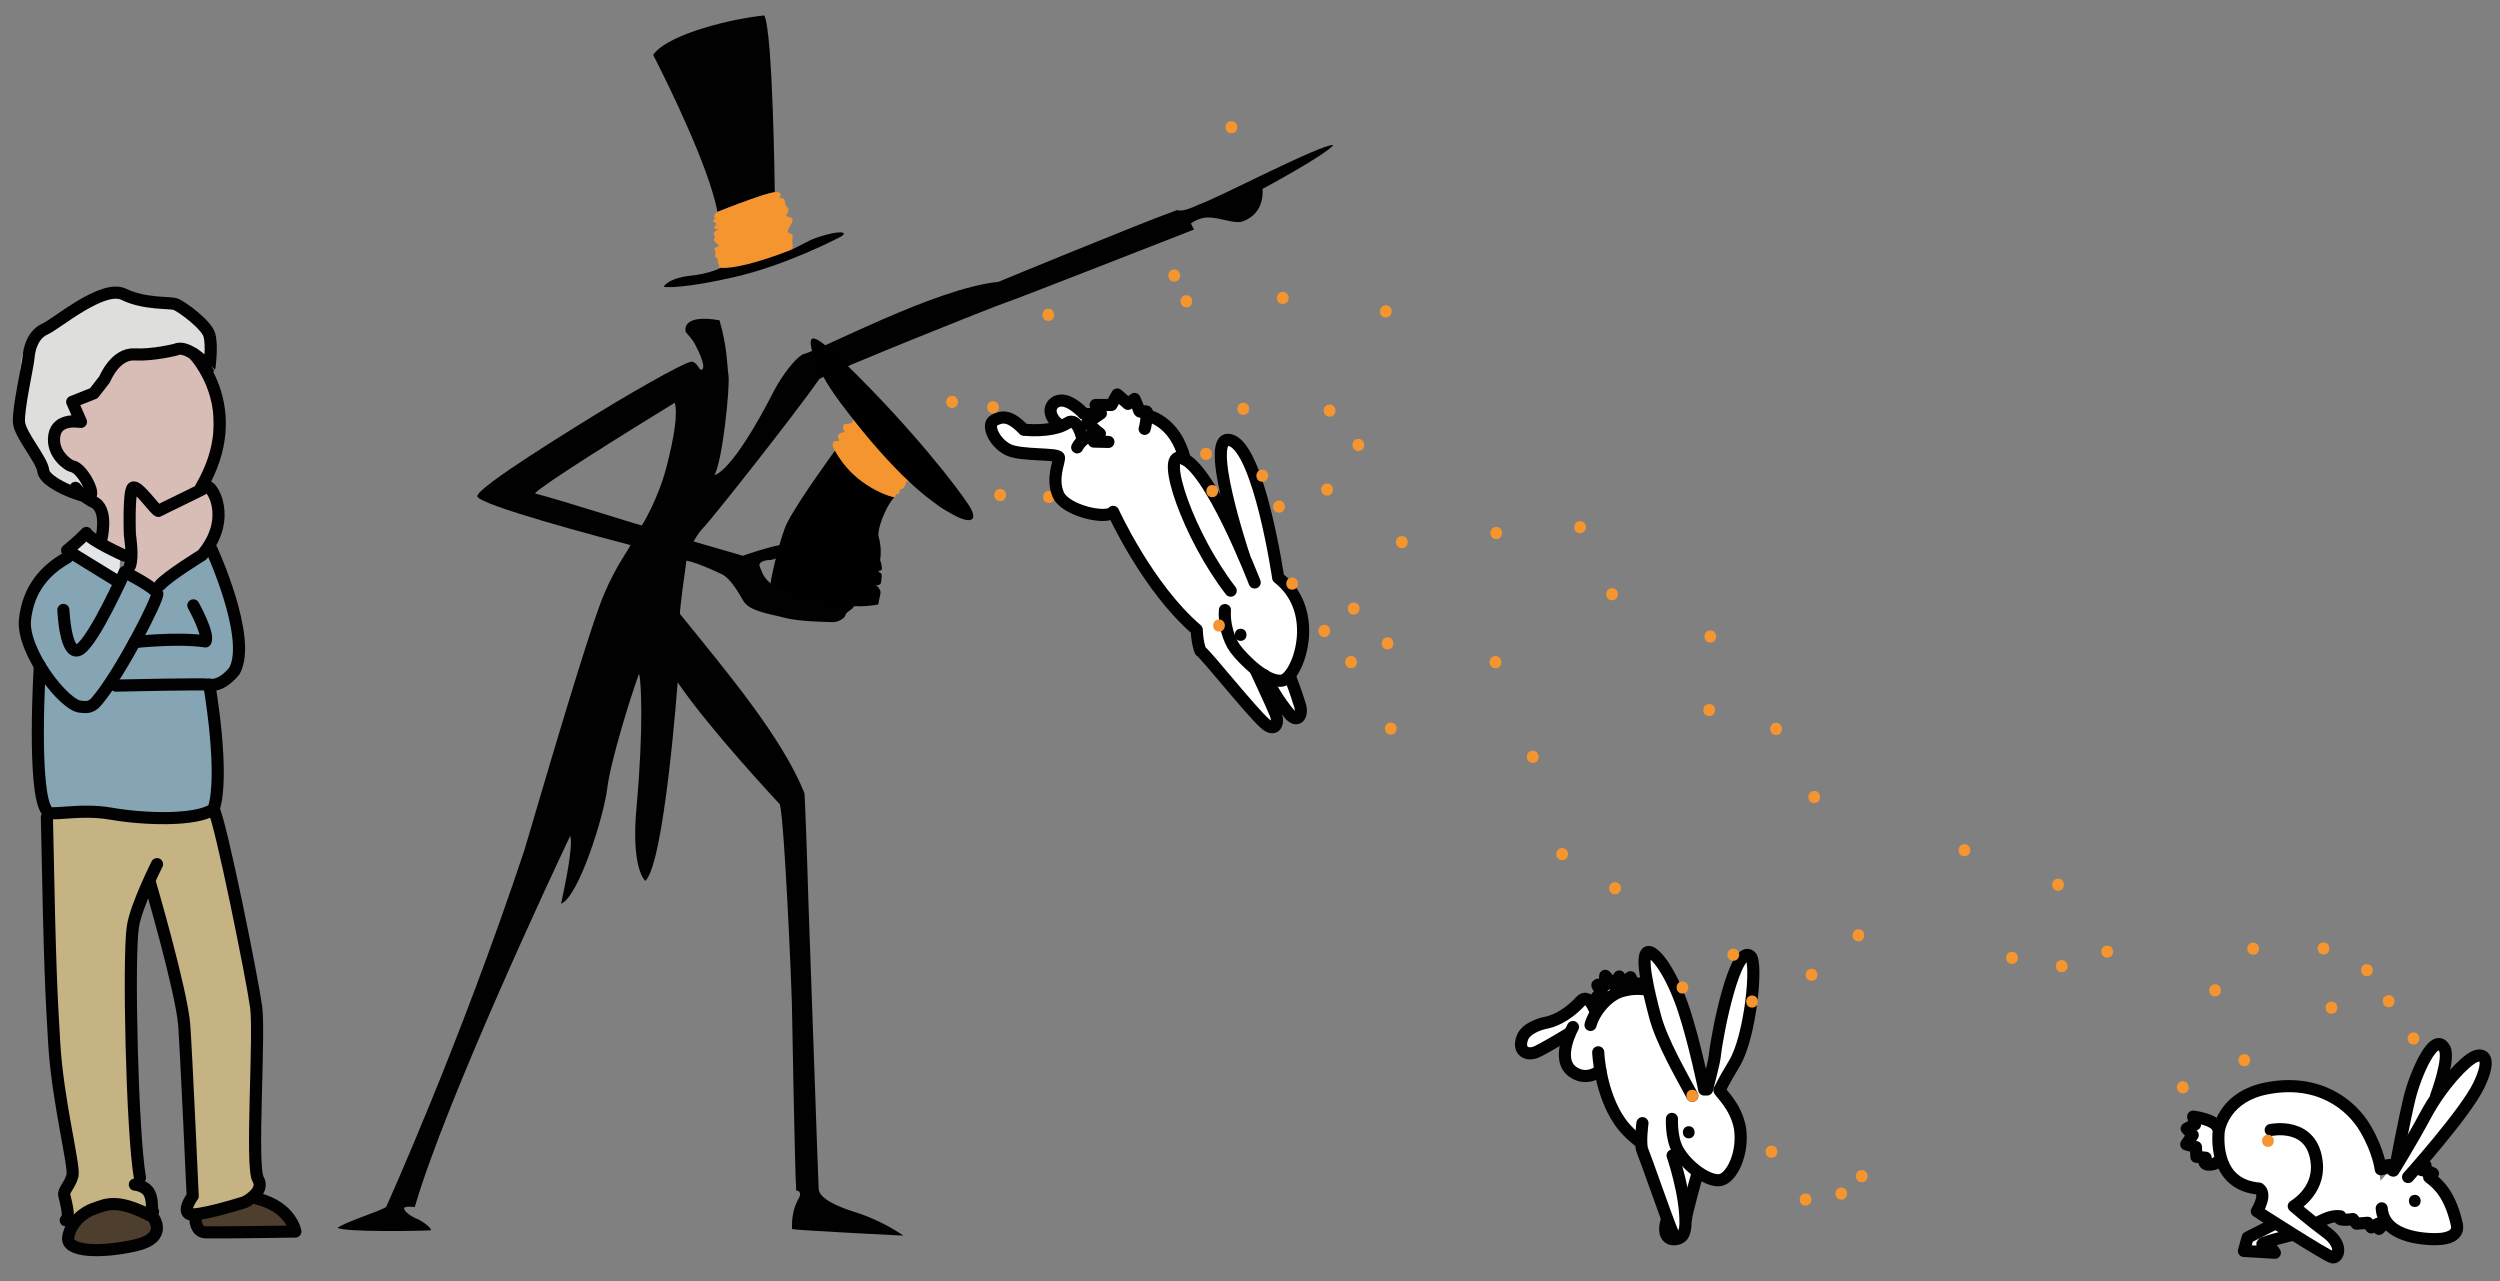 <?xml version="1.0" encoding="utf-8"?>
<!-- Generator: Adobe Illustrator 16.0.0, SVG Export Plug-In . SVG Version: 6.00 Build 0)  -->
<!DOCTYPE svg PUBLIC "-//W3C//DTD SVG 1.1//EN" "http://www.w3.org/Graphics/SVG/1.1/DTD/svg11.dtd">
<svg version="1.1" id="Ebene_1" xmlns="http://www.w3.org/2000/svg" xmlns:xlink="http://www.w3.org/1999/xlink" x="0px" y="0px"
	 width="412.334px" height="211.333px" viewBox="0 0 412.334 211.333" enable-background="new 0 0 412.334 211.333"
	 xml:space="preserve">
<rect x="0" y="0" width="412.334" height="211.333" fill="#808080" stroke="none"/>
<path fill="#C5B383" d="M7.181,134.249c0,0,1.974,55.802,4.826,58.877c-0.972,2.715-0.312,8.135-0.312,8.135
	s4.491-4.355,12.611-1.759c0.761-1.659-1.984-5.108-1.984-5.108s-2.678-46.147,1.594-48.426c2.704,6.328,5.453,19.224,5.841,25.476
	c0.389,6.244,1.999,25.275,1.999,25.275s-1.948,3.389-0.643,3.46c1.305,0.083,11.958-2.933,11.706-4.313
	c-0.254-1.39-1.857-2.002-0.73-10.154c1.128-8.147,0.588-17.001-1.292-23.651c-1.881-6.655-5.142-27.398-5.142-27.398
	s-7.316,1.624-17.331-0.665C14.01,133.087,7.181,134.249,7.181,134.249z"/>
<path fill="#85A5B5" d="M10.655,91.538c0,0-7.082,8.358-6.939,10.983c0.138,2.639,2.337,7.896,2.337,7.896
	s-1.646,21.749,2.967,23.791c6.365,0.259,25.603,3.971,26.332-1.247c0.897-6.419-1.357-19.88-1.357-19.88s5.713,0.735,5.088-6.986
	c-0.627-7.729-4.648-14.786-4.648-14.786L25.4,97.206l-4.824-1.883l-1.215,1.654L10.655,91.538z"/>
<polygon fill="#E3E6E8" points="13.507,87.952 11.321,90.823 19.677,95.384 19.816,91.703 "/>
<path fill="#D8BDB6" d="M20.576,95.323l4.824,1.883c0,0,9.941-5.008,9.944-9.362c0,0,0.656-4.252-1.598-6.8
	c1.671-6.58,3.264-20.144-3.52-23.472c-9.119,0.121-11.246,2.145-12.645,4.376c-1.399,2.239-6.086,5.103-6.086,5.103
	s2.867,3.882,1.261,3.564c-1.611-0.311-4.495-0.27-4.215,2.001c0.276,2.278,2.659,5.774,4.226,5.875
	c1.566,0.104,1.619,4.102,1.619,4.102s3.09,1.885,1.205,7.131c2.247,0.69,5.09,2.812,5.09,2.812L20.576,95.323z"/>
<path fill="#DEDEDD" d="M33.838,60.98c0,0,1.414-6.716-1.895-9.05c-3.305-2.337-13.868-2.84-13.868-2.84S4.662,55.513,3.812,58.066
	c-0.854,2.56-0.525,11.737-0.497,12.943c0.033,1.202,3.424,7.471,3.424,7.471s7.481,4.999,7.983,3.384
	c0.5-1.62-0.944-3.405-5.125-5.658c-0.599-1.021-3.316-5.221,2.895-6.798c-0.994-2.357-2.018-2.212,2.59-4.895
	c4.609-2.679,1.567-4.769,7.688-5.718C28.891,57.852,31.943,56.917,33.838,60.98z"/>
<path fill="#4D3E2D" d="M11.246,204.07c0,0,0.45,3.284,6.597,2.03c6.145-1.241,13.029-4.008,5.238-6.938
	c-7.789-2.938-12.218,3.966-12.025,4.438"/>
<path fill="#4D3E2D" d="M32.243,201.155c0,0,0.497,1.897,4.462,1.984c3.964,0.083,12.006-0.016,12.006-0.016
	s-4.489-6.078-7.344-5.476C38.515,198.242,32.243,201.155,32.243,201.155z"/>
<path fill="none" stroke="#010101" stroke-width="2" stroke-linecap="round" stroke-linejoin="round" stroke-miterlimit="10" d="
	M26.427,96.463c1.373-1.518,6.911-4.926,6.911-4.926c5.174-6.093,1.457-11.667,0.821-11.261c-0.633,0.401-7.69,3.773-8.012,3.985
	c-0.317,0.219-3.511-4.462-4.246-3.81c-0.734,0.648-0.482,7.711-0.482,7.711s0.591,3.751-0.004,5.195"/>
<path fill="none" stroke="#010101" stroke-width="2" stroke-linecap="round" stroke-linejoin="round" stroke-miterlimit="10" d="
	M29.026,57.657c0,0-3.709,0.965-6.881,0.801c-3.179-0.157-4.878,4.09-4.878,4.09l-1.795,2.317l-3.563,1.418l1.445,3.297
	c0,0-3.92-0.794-4.4,2.268c-0.482,3.071,2.42,4.982,2.958,5.056c1.599,0.211,4.001,4.76,2.81,4.961
	c-1.188,0.2-7.359-2.239-7.572-4.155c-0.209-1.907-3.802-5.888-4.015-8.014c-0.21-2.117,1.479-9.419,1.57-10.756
	c0.091-1.34,0.705-3.772,2.686-4.652c1.976-0.884,9.555-7.43,13.035-5.741c3.479,1.693,7.567,1.267,8.559,1.64
	c0.997,0.375,5.039,3.333,5.539,5.055c0.507,1.716,0.035,5.28,0.035,5.28S30.906,56.717,29.026,57.657z"/>
<path fill="none" stroke="#010101" stroke-width="2" stroke-linecap="round" stroke-linejoin="round" stroke-miterlimit="10" d="
	M31.943,58.364c0,0,8.826,9.009,1.203,22.056"/>
<path fill="none" stroke="#010101" stroke-width="2" stroke-linecap="round" stroke-linejoin="round" stroke-miterlimit="10" d="
	M12.45,80.462c0,0,1.303,1.594,3.309,2.513c2.151,1.46,0.905,6.183,0.905,6.183"/>
<path fill="none" stroke="#010101" stroke-width="2" stroke-linecap="round" stroke-linejoin="round" stroke-miterlimit="10" d="
	M20.55,91.653c0,0-5.686-2.542-6.307-3.749c-1.454,1.514-3.172,2.865-3.172,2.865l8.378,5.152"/>
<path fill="none" stroke="#010101" stroke-width="2" stroke-linecap="round" stroke-linejoin="round" stroke-miterlimit="10" d="
	M10.452,100.596c0,0,0.328,8.029,2.713,6.504c2.394-1.541,7.403-12.767,7.403-12.767s5.091,2.62,5.374,3.572
	c0.229,0.749-6.017,13.074-10.002,17.767c-1.059,1.254-2.015,0.904-2.576,0.894c-2.683-0.013-9.781-9.182-9.244-14.346
	c0.537-5.155,3.409-8.258,6.952-10.252"/>
<path fill="none" stroke="#010101" stroke-width="2" stroke-linecap="round" stroke-linejoin="round" stroke-miterlimit="10" d="
	M34.849,90.541c0,0,6.768,14.652,3.837,20.076c-1.663,2.117-3.291,2.488-4.167,2.312c-0.881-0.166-14.131,0.116-15.394,0.151"/>
<path fill="none" stroke="#010101" stroke-width="2" stroke-linecap="round" stroke-linejoin="round" stroke-miterlimit="10" d="
	M31.89,99.848c0,0,2.683,4.815,1.99,5.946c-4.377-0.695-11.682,0.105-11.682,0.105"/>
<path fill="none" stroke="#010101" stroke-width="2" stroke-linecap="round" stroke-linejoin="round" stroke-miterlimit="10" d="
	M6.569,109.825c0,0-1.276,20.945,1.202,23.947c-0.038,1.029,5.188-0.524,10.542,0.43c5.13,0.911,13.927,1.288,16.912-0.742
	c1.888-5.657-0.707-20.53-0.707-20.53"/>
<path fill="none" stroke="#010101" stroke-width="2" stroke-linecap="round" stroke-linejoin="round" stroke-miterlimit="10" d="
	M10.84,201.267c0.818-0.358-0.075-3.349-0.244-4.148c-0.174-0.802,0.975-1.666,1.36-3.238c0.377-1.578-2.478-12.408-3.021-21.934
	c-0.45-7.88-0.692-11.064-1.201-37.146"/>
<path fill="none" stroke="#010101" stroke-width="2" stroke-linecap="round" stroke-linejoin="round" stroke-miterlimit="10" d="
	M25.898,142.525c0,0-3.448,6.846-3.982,10.293c-0.786,5.034-0.121,34.188,1.167,41.44"/>
<path fill="none" stroke="#010101" stroke-width="2" stroke-linecap="round" stroke-linejoin="round" stroke-miterlimit="10" d="
	M22.241,195.382c0,0,1.788,0.141,2.416,1.453c0.627,1.318,0.212,2.401,0.576,3.006"/>
<path fill="none" stroke="#010101" stroke-width="2" stroke-linecap="round" stroke-linejoin="round" stroke-miterlimit="10" d="
	M25.242,200.731c0,0,2.665,3.385-2.885,4.663c-5.558,1.276-11.49,1.147-11.111-1.324c0.387-2.474,2.657-4.19,4.218-4.709
	C17.479,198.689,19.208,197.512,25.242,200.731z"/>
<path fill="none" stroke="#010101" stroke-width="2" stroke-linecap="round" stroke-linejoin="round" stroke-miterlimit="10" d="
	M24.768,145.697c0,0,5.232,17.923,5.619,23.396c0.384,5.468,1.395,28.185,1.395,28.185s-1.66,2.188-0.669,2.9
	c0.987,0.717,9.283-1.912,9.283-1.912s3.406-1.713,2.169-3.791c-1.232-2.079,0.307-23.702-0.32-28.401
	c-0.636-4.697-5.792-30.266-7.019-32.614"/>
<path fill="none" stroke="#010101" stroke-width="2" stroke-linecap="round" stroke-linejoin="round" stroke-miterlimit="10" d="
	M32.243,201.155c0,0,0.003,2.032,1.651,2.097c1.654,0.064,14.816-0.128,14.816-0.128s-0.606-3.975-6.271-5.435"/>
<g>
	<path fill="#F5952F" d="M157.034,67.288c1.29,0,1.29-2,0-2S155.744,67.288,157.034,67.288L157.034,67.288z"/>
</g>
<g>
	<path fill="#F5952F" d="M173.011,82.969c1.29,0,1.29-2,0-2S171.721,82.969,173.011,82.969L173.011,82.969z"/>
</g>
<g>
	<path fill="#F5952F" d="M224.044,74.385c1.29,0,1.29-2,0-2S222.754,74.385,224.044,74.385L224.044,74.385z"/>
</g>
<g>
	<path fill="#F5952F" d="M172.91,52.93c1.29,0,1.29-2,0-2S171.62,52.93,172.91,52.93L172.91,52.93z"/>
</g>
<g>
	<path fill="#F5952F" d="M193.671,46.443c1.29,0,1.29-2,0-2S192.381,46.443,193.671,46.443L193.671,46.443z"/>
</g>
<path fill="#010101" d="M127.786,31.706c0,0-0.293-26.333-1.723-29.155c-4.736,0.436-15.738,2.903-18.336,6.487
	c2.816,5.525,9.201,18.592,10.614,25.915C123.545,32.841,127.234,31.733,127.786,31.706"/>
<path fill="#F5952F" d="M128.025,31.675c0,0,0.992-0.009,0.7,0.61c-0.308,0.345-0.206,0.351,0.017,0.358c0,0,0.64,0.025,0.691,0.388
	c0.056,0.364,0.037,0.739,0.27,0.989c0.232,0.252,0.457,0.609,0.271,0.987c-0.19,0.382-0.523,0.616-0.028,0.716
	c0.503,0.099,1.014,0.371,0.676,1.023c-0.332,0.655-1.009,1.457-0.553,1.646c0.447,0.191,0.699,0.242,0.674,0.71
	c-0.026,0.468-0.138,0.616-0.041,1.156c0.091,0.541,0.108,0.705-0.232,0.935c-0.338,0.227-7.528,3.275-11.67,2.979
	c-0.358,0.012-0.276-0.218-0.157-0.356c0.122-0.143-0.231-0.113-0.231-0.391c0.002-0.284,0.093-0.64-0.329-0.965
	c-0.226-0.236-0.089-0.617-0.059-0.869c0.031-0.255-0.321-0.459-0.116-0.671c0.207-0.214,0.85-0.353,0.597-0.522
	c-0.249-0.174-0.834-0.64-0.729-0.965c0.103-0.328,0.297-0.323,0.072-0.524c-0.229-0.198-0.114-0.582,0.128-0.758
	c0.242-0.174,0.703-0.405,0.291-0.384c-0.415,0.02-0.581-0.035-0.383-0.399c0.192-0.365,0.439-0.475,0.084-0.618
	c-0.362-0.141-0.492-0.442-0.18-0.552c0.202-0.073,0.222-0.271,0.022-0.363c-0.196-0.09,0.118-0.628,0.375-0.806
	c0.261-0.178,5.516-2.159,7.378-2.762C126.954,31.816,127.503,31.726,128.025,31.675z"/>
<path fill="#010101" d="M130.649,41.131c0,0,1.707-0.826,2.77-1.4c1.061-0.578,4.67-1.68,5.599-1.35
	c0.39,0.136-0.043,0.5-0.368,0.67c-0.577,0.305-8.831,4.601-17.228,6.576c-7.835,1.842-12.273,1.941-11.918,1.554
	c1.209-1.318,3.196-1.596,5.477-1.857c0.965-0.11,3.445-0.784,3.819-1.151c0,0,1.567,0.272,5.755-0.934
	C127.895,42.279,130.443,41.236,130.649,41.131z"/>
<path fill="#010101" d="M135.154,62.495c-4.062,5.818-18.001,23.462-19.226,24.623c-0.872,0.899-1.52,2.192-1.52,2.192l8.101,2.351
	c0,0,7.603-2.62,7.098-1.605c0.083,0.608-1.077,2.275-2.772,2.316c-0.713,0.015-1.873,0.353-1.516,1.095
	c0.354,0.74,0.622,2.898,4.655,4.312c0,0,10.097,0.518,11.227,0.999c0.193,0.454-0.42,1.388-0.612,1.58
	c-0.193,0.192-1.131,0.709-1.164,1.125c-0.031,0.421-1.14,1.156-2.079,1.131s-5.64-0.101-7.898-0.715
	c-2.259-0.613-5.838-1.023-6.874-2.827c-0.73-1.274-2.03-3.575-3.419-4.319c0,0-4.064-1.965-5.935-2.285
	c-0.356,2.48-1.132,8.09-1.067,8.798c7.901,9.752,16.865,20.412,20.544,29.597c0.332,6.431,0.654,19.163,0.751,21.099
	c0.099,1.933,1.517,43.637,1.582,44.182c0.064,0.549,0.42,1.999,5.871,3.737c4.808,1.486,8.085,3.918,8.085,3.918
	s-17.246-0.856-18.344-1.08c-0.098-1.738,0.193-3.512,1.13-5.124c0.323-0.548,0.256-1.256-0.453-1.226
	c-0.226-3.382-0.667-28.48-0.711-30.929c-0.042-2.448-1.203-29.778-1.979-32.785c0,0-11.354-12.072-16.862-20.11
	c0,0-2.194,29.909-5.333,32.742c0,0-2.451-1.971-1.42-12.459c1.16-12.975,0.731-20.669,0.388-21.703
	c-1.333,3.608-4.687,14.314-5.247,18.91c-0.562,4.598-4.69,17.832-7.615,19.033c0.518-2.447,2.065-9.539,1.508-11.21
	c-2.755,5.797-20.521,43.699-25.641,61.227c0,0-1.933-0.253-1.76,0.304c0.169,0.558,1.375,1.373,2.063,1.612
	c0.687,0.233,2.389,1.396,2.389,1.91c-1.613,0.127-14.179,0.346-15.438-0.409c1.049-0.75,5.064-2.146,6.552-2.746
	c1.485-0.604,1.485-0.712,1.485-0.712s12.064-26.618,22.776-58.779c7.031-23.979,11.551-38.613,13.164-42.285
	c1.89-4.512,4.083-7.391,4.344-8.08c-4.947-1.287-24.991-6.615-25.251-8.034c-0.256-1.417,16.39-11.56,19.485-13.494
	c3.099-1.934,15.013-8.979,15.958-8.721c0.947,0.257,1.08,1.375,1.509,1.331c0.427-0.042,0.661-0.912-0.99-4.082
	c-0.562-1.074-1.248-1.719-1.508-2.019c-0.257-0.301-0.791-3.169,5.489-2.053c1.332,4.706,1.223,7.339,1.483,9.143
	c0.255,1.804-0.991,14.181-2.324,16.372c0,0,2.749-0.044,9.892-14.008c1.422-2.623,3.314-5.071,4.646-5.889
	c2.737-0.552,21.946-10.952,32.272-11.952c0,0,22.995-9.499,29.506-11.854c0.984,0.436,3.363-0.834,3.609-0.913
	c2.83-0.916,20.278-10.054,22.152-9.811c-1.107,1.553-11.679,7.243-11.679,7.243s0.534,4.036-3.31,5.369
	c-1.267,0.438-3.636-0.628-5.557-0.666c-1.636-0.035-2.942,0.998-2.942,0.998l0.503,1c0,0-30.036,11.77-31.203,12.104
	C164.56,50.294,137.535,61.099,135.154,62.495z M105.867,86.667c0,0,2.607-4.161,3.997-9.412c1.388-5.252,1.933-9.151,1.422-10.828
	c-8.616,5.285-21.875,13.568-23.07,14.954C92.509,82.477,104.798,86.44,105.867,86.667z"/>
<path d="M137.766,74.256c0,0-6.077,8.291-7.934,11.975c-1.22,2.43-2.866,9.848-2.771,10.313c0.09,0.467,10.669,4.597,17.786,3.15
	c0,0,0.277-1.354,0.371-1.816c0.098-0.466-0.304-1.066-0.886-1.487c0.386,0.33,0.968-0.009,0.979-0.328
	c0.019-0.521,0.354-1.449-0.203-1.636c-0.557-0.191,0.066-0.322,0.265-0.396c0.197-0.069-0.015-1.192-0.15-1.445
	c-0.136-0.251,0.051-0.772,0.042-1.295c-0.006-0.522,0.033-1.446-0.357-2.801c-0.265-0.905,0.883-4.505,2.605-6.537
	c-0.25-0.049-1.345,0.021-5.827-3.205C139.633,77.322,137.766,74.256,137.766,74.256z"/>
<path fill="#F5952F" d="M149.511,79.4c0,0-0.328,1.407-0.945,1.242c-0.265,0.206-0.109,0.983-0.683,0.867
	c-0.573-0.117,0.855,1.199-2.409-0.159c-5.216-2.326-7.29-6.054-8.088-7.617c0,0-0.267-1.062,0.579-1
	c0.843,0.062,0.224-0.551,0.224-0.551s-0.237-0.83,1.156-0.917c-0.198-0.301-0.651-1.276,0.146-1.338
	c0.791-0.061,1.224-0.169,1.147-0.428c0,0-0.01-0.922,0.625-0.777c1.166,1.371,7.908,8.456,9.523,10.143
	c0,0-0.446-0.024-0.741,0.368c0,0-0.035,0.271-0.287,0.22"/>
<path d="M159.829,83.382c-1.782-2.789-9.189-12.446-20.015-23.037c-3.729-3.646-6.235-5.786-6.102-3.7
	c0.035,0.559,0.196,1.225,0.414,1.853c0.787,2.091,1.878,4.442,4.558,8.022c9.298,12.436,15.307,16.295,15.307,16.295
	c1.008,0.832,1.894,1.328,2.632,1.739C159.944,86.571,161.555,86.087,159.829,83.382z"/>
<g>
	<path fill="#F5952F" d="M164.965,82.646c1.29,0,1.29-2,0-2S163.675,82.646,164.965,82.646L164.965,82.646z"/>
</g>
<g>
	<path fill="#F5952F" d="M163.779,68.162c1.29,0,1.29-2,0-2S162.489,68.162,163.779,68.162L163.779,68.162z"/>
</g>
<g>
	<path fill="#F5952F" d="M172.975,73.743c1.29,0,1.29-2,0-2S171.685,73.743,172.975,73.743L172.975,73.743z"/>
</g>
<g>
	<path fill="#F5952F" d="M174.74,80.804c1.29,0,1.29-2,0-2S173.45,80.804,174.74,80.804L174.74,80.804z"/>
</g>
<path fill="#FFFFFF" d="M212.75,111.184c0,0,2.738,7.726,1.144,7.398c-1.59-0.326-4.859-6.396-5.073-6.907
	c-0.214-0.515-1.59-1.003-1.59-1.003s4.812,8.703,2.641,9.061c-2.175,0.361-9.875-11.074-10.602-11.374
	c-0.729-0.299-1.426-1.459-1.426-1.459l-0.438-2.958c0,0-9.19-8.469-13.753-19.55c-2.717,0.764-8.155-0.314-9.253-3.367
	c-1.101-3.054,0.228-5.562,0.228-5.562s-6.652-0.676-8.312-1.206c-1.66-0.531-4.297-4.915-1.288-5.38
	c2.108-0.323,3.779,2.314,3.779,2.314s5.557,0,6.279-0.87c-0.796-1.177-2.73-3.527-1.031-4.146c1.695-0.615,4.653,1.776,4.653,1.776
	l2.736,0.398l-0.685-1.257l2.539-0.21l0.949-1.889l1.819,1.421l1.07-0.712l0.747,2.137l1.527,0.122l-0.109,0.756
	c0,0,2.279,0.234,3.665,1.979c1.388,1.745,2.164,5.039,2.164,5.039s3.776,1.224,9.349,14.666c-1.66-6.508-4.137-16.706-2.538-17.73
	c1.595-1.019,3.705,2.372,5.328,6.466c1.628,4.094,3.475,15.938,3.475,15.938s4.009,2.168,4.194,8.326
	C215.093,108.344,212.75,111.184,212.75,111.184z"/>
<path fill="none" stroke="#010101" stroke-width="2" stroke-linecap="round" stroke-linejoin="round" stroke-miterlimit="10" d="
	M202.033,100.621c-0.188,2.045,0.565,4.855,1.693,6.366c1.283,1.717,5.156,5.663,7.724,5.267c2.562-0.396,6.644-11.289-0.635-16.976
	c0,0-3.057-20.855-7.699-22.617c-4.937-1.876,2.03,18.979,2.03,18.979"/>
<path fill="none" stroke="#010101" stroke-width="2" stroke-linecap="round" stroke-linejoin="round" stroke-miterlimit="10" d="
	M206.938,96.066c0,0-7.42-19.307-12.124-20.558c-3.554-0.946,1.262,13.002,8.169,21.914"/>
<path fill="none" stroke="#010101" stroke-width="2" stroke-linecap="round" stroke-linejoin="round" stroke-miterlimit="10" d="
	M188.791,70.732c0.162-0.362,0.4-2.296,0.385-2.701c-0.018-0.498-1.116,0.173-1.275-0.287c-0.341-0.995-0.777-1.945-0.777-1.945
	l-1.084,0.81l-1.761-1.545l-0.965,1.728l-2.605,0.003l0.86,1.383l-2.262,1.575l2.066,1.772c0,0-2.621,0.102-3.706,2.257"/>
<path fill="none" stroke="#010101" stroke-width="2" stroke-linecap="round" stroke-linejoin="round" stroke-miterlimit="10" d="
	M178.528,72.428c0,0-0.746-3.83-2.462-2.663c-1.087,0.739-3.401,1.426-7.181,1.121c-2.417-2.526-3.682-2.231-4.938-1.545
	c-1.259,0.685-0.039,3.601,2.286,4.805c2.063,1.073,8.344,0.562,8.428,1.304c0.086,0.748-1.273,3.449-0.117,6.128
	c1.16,2.676,8.077,4.214,9.051,2.841c0,0,5.689,12.525,13.782,19.442c0.114,2.486,0.631,3.515,0.631,3.515
	c0.862,0.513,8.332,9.954,10.662,11.989c1.638,1.434,2.367-0.043,1.689-1.679c-0.672-1.644-3.291-7.231-3.291-7.231"/>
<path fill="none" stroke="#010101" stroke-width="2" stroke-linecap="round" stroke-linejoin="round" stroke-miterlimit="10" d="
	M212.709,111.469c0,0,1.009,2.537,1.704,4.874c0.475,1.591-0.345,2.897-1.615,1.575c-2.107-2.502-3.077-4.477-4.313-6.583"/>
<g>
	<path fill="#010101" d="M204.624,105.702c1.29,0,1.29-2,0-2S203.334,105.702,204.624,105.702L204.624,105.702z"/>
</g>
<path fill="none" stroke="#010101" stroke-width="2" stroke-linecap="round" stroke-linejoin="round" stroke-miterlimit="10" d="
	M174.75,70.114c-1.726-1.291-1.873-2.913-0.772-3.707c1.93-1.388,4.785,1.845,4.785,1.845s0.955,0.04,2.008,0.097"/>
<polyline fill="none" stroke="#010101" stroke-width="2" stroke-linecap="round" stroke-linejoin="round" stroke-miterlimit="10" points="
	182.814,72.888 180.411,72.831 181.373,71.524 "/>
<path fill="none" stroke="#010101" stroke-width="2" stroke-linecap="round" stroke-linejoin="round" stroke-miterlimit="10" d="
	M189.141,68.501c0,0,4.71,0.781,6.275,7.278"/>
<path fill="#FFFFFF" d="M280.966,179.343c0,0-4.085-19.548-8.411-22.144c-0.77-0.464-1.233,0.389-1.233,1.312
	c0,0.924,0.616,4.939,0.616,4.939l-1.696-0.694l0.078-0.541l-1.004-0.152l-0.387-0.928l-1.234,0.999l-0.849-0.768l-0.617,1.08
	l-1.466-1.155l-0.153,1.155l-0.928,0.152l0.85,1.701l-1.003,0.308l0.695,1l-1.081,1.549c0,0-0.771-3.09-2.005-2.394
	c-1.232,0.693-2.082,2.7-4.708,3.625c-2.622,0.924-5.089,1.155-5.4,2.7c-0.31,1.543,0.308,2.855,1.777,2.623
	c1.464-0.232,6.249-3.239,6.249-3.239s-1.47,3.78-0.157,6.017c1.313,2.24,5.017,0,5.017,0s1.775,8.64,6.557,11.574
	c-0.077,0.539,0.388,1.31,0.388,1.31l4.089,11.341c0,0-0.771,2.317-0.156,3.166c0.617,0.848,1.621,0.155,1.621,0.155
	s1.08,0.615,1.466-1.004c0.387-1.621,0.772-6.172,2.237-9.877c2.238,1.237,3.627,2.16,5.094,0.464
	c1.465-1.697,2.314-5.093,1.312-8.952c-1.004-3.857-3.087-4.78-3.087-4.78s2.47-4.013,3.703-6.944
	c1.233-2.933,2.856-14.274,1.543-15.353c-1.311-1.079-2.776,2.236-2.931,3.239c-0.156,0.999-4.09,18.516-4.09,18.516H280.966z"/>
<path fill="none" stroke="#010101" stroke-width="2" stroke-linecap="round" stroke-linejoin="round" stroke-miterlimit="10" d="
	M275.758,184.541c0,0-0.15,3.125,0.942,5.101c1.572,2.844,5.193,5.377,7.081,4.98c1.887-0.396,3.82-4.476,3.201-8.565
	c-0.71-3.716-3.201-5.694-3.358-6.249"/>
<path fill="none" stroke="#010101" stroke-width="2" stroke-linecap="round" stroke-linejoin="round" stroke-miterlimit="10" d="
	M283.624,179.807c0,0,0.354-0.966,2.429-4.399c2.664-4.395,3.877-16.644,2.664-17.704c-2.468-2.161-5.438,12.229-5.903,16.549
	c-0.114,1.076-1.159,4.911-1.272,5.441h-0.461c0,0-1.563-7.666-3.32-13.001c-2.08-6.329-4.74-9.686-5.825-9.686
	c-1.618,0-0.039,6.561,1.045,10.648c1.078,4.089,4.281,9.604,6.133,13.077"/>
<path fill="none" stroke="#010101" stroke-width="2" stroke-linecap="round" stroke-linejoin="round" stroke-miterlimit="10" d="
	M271.553,163.219c-0.693-0.115-2.165-0.312-4.13,0.269c-2.137,0.631-4.4,3.128-5.094,5.558"/>
<path fill="none" stroke="#010101" stroke-width="2" stroke-linecap="round" stroke-linejoin="round" stroke-miterlimit="10" d="
	M263.14,166.845c0,0-1.079-3.201-2.433-1.732c-2.515,2.73-4.813,3.395-5.784,3.587c-0.97,0.185-3.239,0.924-3.818,2.428
	c-0.868,2.253,0.792,3.11,2.43,2.312c1.637-0.791,5.092-2.893,5.092-2.893"/>
<path fill="none" stroke="#010101" stroke-width="2" stroke-linecap="round" stroke-linejoin="round" stroke-miterlimit="10" d="
	M259.436,169.392c0,0-3.009,5.325,0,7.409c2.37,1.639,4.515-0.236,4.515-0.236"/>
<path fill="none" stroke="#010101" stroke-width="2" stroke-linecap="round" stroke-linejoin="round" stroke-miterlimit="10" d="
	M263.604,173.561c0,0,0.222,6.712,3.664,11.567c1.312,1.854,3.278,3.246,3.278,3.246"/>
<path fill="none" stroke="#010101" stroke-width="2" stroke-linecap="round" stroke-linejoin="round" stroke-miterlimit="10" d="
	M270.896,185.249c0,0-0.465,3.434,0,4.514c0.461,1.078,4.012,11.264,4.86,13.269c0.847,2.009,2.197,1.234,2.237-1.232
	c0.075-4.861-2.122-11.228-2.122-11.228"/>
<path fill="none" stroke="#010101" stroke-width="2" stroke-linecap="round" stroke-linejoin="round" stroke-miterlimit="10" d="
	M279.922,193.695c0,0-1.776,6.356-1.854,7.331"/>
<path fill="none" stroke="#010101" stroke-width="2" stroke-linecap="round" stroke-linejoin="round" stroke-miterlimit="10" d="
	M276.835,204.265c0,0-1.41,0.573-2.005-0.618c-0.465-0.924,0.116-2.546,0.116-2.546"/>
<g>
	<path fill="#010101" d="M278.53,187.752c1.29,0,1.29-2,0-2S277.24,187.752,278.53,187.752L278.53,187.752z"/>
</g>
<path fill="none" stroke="#010101" stroke-width="2" stroke-linecap="round" stroke-linejoin="round" stroke-miterlimit="10" d="
	M270.316,162.908l0.114-0.692h-1.043l-0.461-1.041l-1.273,1.041l-0.579-1.155l-0.81,1.503l-1.504-1.619l-0.116,1.619
	c0,0-1.388-0.348-1.159,0c0.232,0.345,1.045,1.854,1.045,1.854h-1.159l0.464,0.696"/>
<path fill="#FFFFFF" d="M398.901,192.036c0,0,12.001-13.181,10.893-17.246c-0.616-2.832-6.953,4.688-6.953,4.688l-0.248-1.232
	c0,0,2.104-4.403,0.259-6.001c-0.986-0.863-4.197,4.4-4.444,5.633c0,0-2.954,12.19-3.078,14.896
	c-0.492,0.986-0.987,1.233-0.987,1.233l-0.737-0.371l-0.984,1.108c0,0-0.737-7.881-4.678-11.573
	c-3.939-3.692-16.622-7.634-21.795,2.216c-1.6-0.74-4.307-0.984-4.307-0.984v1.353l-0.984,0.371l0.739,0.985l-0.863,1.724
	l1.353,0.248l0.124,1.353l1.476,0.248l0.126,0.86c0,0,0.491,1.354,2.337-0.367c1.601,2.706,3.079,4.676,6.527,4.922
	c1.354,1.477-0.615,3.693-0.615,3.693l3.323,1.972l-4.432,2.46l-0.74,1.973l4.927,0.124l-1.479-1.111l4.681-1.478l6.647,3.697
	c0,0,1.109-0.615,0.122-2.709c-0.983-2.096-3.324-2.707-3.324-2.707s3.078-1.854,3.817-1.604c0.737,0.247,0.615,0.858,0.615,0.858
	l1.85-0.118l0.613,0.739l1.6-0.247l0.617,0.859l1.352-0.736l0.125,0.983l1.106-1.229c0,0,4.927,4.679,10.961,2.338
	c1.971-0.858,0.738-3.2-0.494-5.665c-1.23-2.46-3.076-3.691-3.076-3.691l0.243-0.982l-1.106-0.618L398.901,192.036z"/>
<path fill="none" stroke="#010101" stroke-width="2" stroke-linecap="round" stroke-linejoin="round" stroke-miterlimit="10" d="
	M392.827,199.299c0.353,5.185,8.286,5.2,9.827,5.032c1.542-0.168,2.93-0.812,2.546-2.444c-1.026-4.545-2.844-6.495-4.493-7.677
	c-0.386-0.28,0.844-0.537,0.532-0.694c-0.696-0.362-1.846-0.539-1.846-0.539l0.657-0.734l-0.905-0.163"/>
<path fill="none" stroke="#010101" stroke-width="2" stroke-linecap="round" stroke-linejoin="round" stroke-miterlimit="10" d="
	M397.175,194.131c0,0,9.442-10.509,11.656-15.106c2.217-4.595,0.787-5.439-0.773-4.699c-1.561,0.739-5.324,4.63-8.007,9.624
	c-2.575,4.789-5.302,9.125-5.302,9.125"/>
<path fill="none" stroke="#010101" stroke-width="2" stroke-linecap="round" stroke-linejoin="round" stroke-miterlimit="10" d="
	M401.774,180.83c0,0,2.345-6.221,1.422-7.891c-1.723-3.122-4.871,4.446-5.772,8.14c-0.842,3.44-2.327,11.304-2.327,11.304"/>
<path fill="none" stroke="#010101" stroke-width="2" stroke-linecap="round" stroke-linejoin="round" stroke-miterlimit="10" d="
	M395.097,192.382c0,0-0.973-0.42-1.504-0.119c0.149,0.459-0.928,0.583-0.928,0.583s-0.339-3.044-2.623-6.849
	c-2.282-3.804-7.65-8.195-16.287-6.468c-6.471,1.293-7.766,6.089-7.84,7.305c-0.076,1.221-0.534,8.601,6.698,9.209
	c1.37,0.99-0.382,3.732-0.382,3.732s11.57,7.456,12.482,7.612c0.915,0.151,1.903-1.98-0.99-4.112
	c-2.89-2.133-5.402-4.335-5.402-4.335s4.205-2.362,3.805-7.006c-0.608-7.076-7.609-5.557-7.609-5.557"/>
<path fill="none" stroke="#010101" stroke-width="2" stroke-linecap="round" stroke-linejoin="round" stroke-miterlimit="10" d="
	M382.051,201.755c1.064-0.535,2.511-1.372,3.957-1.144c-0.838,0.911,2.057,0.455,2.057,0.455l0.606,0.761l1.829-0.149l0.608,0.762
	l1.14-0.612l0.135,0.856l1.027-1.102"/>
<path fill="none" stroke="#010101" stroke-width="2" stroke-linecap="round" stroke-linejoin="round" stroke-miterlimit="10" d="
	M377.866,203.731c0,0-4.491,1.068-4.721,1.449c1.143-0.152,2.054,1.442,2.054,1.442l-5.099-0.303l0.609-2.204l4.34-2.212"/>
<path fill="none" stroke="#010101" stroke-width="2" stroke-linecap="round" stroke-linejoin="round" stroke-miterlimit="10" d="
	M365.915,191.477c0,0-0.534,0.687-1.675,0.609c-1.141-0.075-0.455-1.14-0.455-1.14l-1.524-0.151l-0.075-1.601l-1.599-0.456
	l1.065-1.525l-0.99-1.062l1.371-0.685l-0.305-1.296c0,0,3.348,0.384,4.035,1.751"/>
<g>
	<path fill="#010101" d="M398.282,199.071c1.29,0,1.29-2,0-2S396.992,199.071,398.282,199.071L398.282,199.071z"/>
</g>
<g>
	<path fill="#F5952F" d="M331.85,158.983c1.29,0,1.29-2,0-2S330.56,158.983,331.85,158.983L331.85,158.983z"/>
</g>
<g>
	<path fill="#F5952F" d="M360.011,180.335c1.29,0,1.29-2,0-2S358.721,180.335,360.011,180.335L360.011,180.335z"/>
</g>
<g>
	<path fill="#F5952F" d="M339.438,146.918c1.29,0,1.29-2,0-2S338.148,146.918,339.438,146.918L339.438,146.918z"/>
</g>
<g>
	<path fill="#F5952F" d="M288.97,166.189c1.29,0,1.29-2,0-2S287.68,166.189,288.97,166.189L288.97,166.189z"/>
</g>
<g>
	<path fill="#F5952F" d="M285.878,158.463c1.29,0,1.29-2,0-2S284.588,158.463,285.878,158.463L285.878,158.463z"/>
</g>
<g>
	<path fill="#F5952F" d="M257.65,141.872c1.29,0,1.29-2,0-2S256.36,141.872,257.65,141.872L257.65,141.872z"/>
</g>
<g>
	<path fill="#F5952F" d="M266.373,147.504c1.29,0,1.29-2,0-2S265.083,147.504,266.373,147.504L266.373,147.504z"/>
</g>
<g>
	<path fill="#F5952F" d="M306.513,155.267c1.29,0,1.29-2,0-2S305.223,155.267,306.513,155.267L306.513,155.267z"/>
</g>
<g>
	<path fill="#F5952F" d="M299.229,132.46c1.29,0,1.29-2,0-2S297.938,132.46,299.229,132.46L299.229,132.46z"/>
</g>
<g>
	<path fill="#F5952F" d="M292.942,121.223c1.29,0,1.29-2,0-2S291.652,121.223,292.942,121.223L292.942,121.223z"/>
</g>
<g>
	<path fill="#F5952F" d="M281.899,118.111c1.29,0,1.29-2,0-2S280.609,118.111,281.899,118.111L281.899,118.111z"/>
</g>
<g>
	<path fill="#F5952F" d="M298.788,161.776c1.29,0,1.29-2,0-2S297.498,161.776,298.788,161.776L298.788,161.776z"/>
</g>
<g>
	<path fill="#F5952F" d="M277.495,163.872c1.29,0,1.29-2,0-2S276.205,163.872,277.495,163.872L277.495,163.872z"/>
</g>
<g>
	<path fill="#F5952F" d="M297.796,198.846c1.29,0,1.29-2,0-2S296.506,198.846,297.796,198.846L297.796,198.846z"/>
</g>
<g>
	<path fill="#F5952F" d="M303.691,197.862c1.29,0,1.29-2,0-2S302.401,197.862,303.691,197.862L303.691,197.862z"/>
</g>
<g>
	<path fill="#F5952F" d="M307.062,194.985c1.29,0,1.29-2,0-2S305.772,194.985,307.062,194.985L307.062,194.985z"/>
</g>
<g>
	<path fill="#F5952F" d="M292.171,190.949c1.29,0,1.29-2,0-2S290.881,190.949,292.171,190.949L292.171,190.949z"/>
</g>
<g>
	<path fill="#F5952F" d="M279.112,181.733c1.29,0,1.29-2,0-2S277.822,181.733,279.112,181.733L279.112,181.733z"/>
</g>
<g>
	<path fill="#F5952F" d="M323.999,141.23c1.29,0,1.29-2,0-2S322.709,141.23,323.999,141.23L323.999,141.23z"/>
</g>
<g>
	<path fill="#F5952F" d="M398.066,172.281c1.29,0,1.29-2,0-2S396.776,172.281,398.066,172.281L398.066,172.281z"/>
</g>
<g>
	<path fill="#F5952F" d="M393.97,166.136c1.29,0,1.29-2,0-2S392.68,166.136,393.97,166.136L393.97,166.136z"/>
</g>
<g>
	<path fill="#F5952F" d="M383.216,157.432c1.29,0,1.29-2,0-2S381.926,157.432,383.216,157.432L383.216,157.432z"/>
</g>
<g>
	<path fill="#F5952F" d="M390.385,161.017c1.29,0,1.29-2,0-2S389.095,161.017,390.385,161.017L390.385,161.017z"/>
</g>
<g>
	<path fill="#F5952F" d="M374.062,189.162c1.29,0,1.29-2,0-2S372.771,189.162,374.062,189.162L374.062,189.162z"/>
</g>
<g>
	<path fill="#F5952F" d="M340.042,160.348c1.29,0,1.29-2,0-2S338.752,160.348,340.042,160.348L340.042,160.348z"/>
</g>
<g>
	<path fill="#F5952F" d="M282.087,105.981c1.29,0,1.29-2,0-2S280.797,105.981,282.087,105.981L282.087,105.981z"/>
</g>
<g>
	<path fill="#F5952F" d="M203.105,21.982c1.29,0,1.29-2,0-2S201.815,21.982,203.105,21.982L203.105,21.982z"/>
</g>
<g>
	<path fill="#F5952F" d="M260.614,87.947c1.29,0,1.29-2,0-2S259.324,87.947,260.614,87.947L260.614,87.947z"/>
</g>
<g>
	<path fill="#F5952F" d="M246.655,110.204c1.29,0,1.29-2,0-2S245.365,110.204,246.655,110.204L246.655,110.204z"/>
</g>
<g>
	<path fill="#F5952F" d="M252.804,125.828c1.29,0,1.29-2,0-2S251.514,125.828,252.804,125.828L252.804,125.828z"/>
</g>
<g>
	<path fill="#F5952F" d="M218.885,81.742c1.29,0,1.29-2,0-2S217.595,81.742,218.885,81.742L218.885,81.742z"/>
</g>
<g>
	<path fill="#F5952F" d="M210.946,84.558c1.29,0,1.29-2,0-2S209.656,84.558,210.946,84.558L210.946,84.558z"/>
</g>
<g>
	<path fill="#F5952F" d="M384.541,167.206c1.29,0,1.29-2,0-2S383.251,167.206,384.541,167.206L384.541,167.206z"/>
</g>
<g>
	<path fill="#F5952F" d="M371.619,157.464c1.29,0,1.29-2,0-2S370.329,157.464,371.619,157.464L371.619,157.464z"/>
</g>
<g>
	<path fill="#F5952F" d="M365.343,164.337c1.29,0,1.29-2,0-2S364.053,164.337,365.343,164.337L365.343,164.337z"/>
</g>
<g>
	<path fill="#F5952F" d="M347.552,157.958c1.29,0,1.29-2,0-2S346.262,157.958,347.552,157.958L347.552,157.958z"/>
</g>
<g>
	<path fill="#F5952F" d="M370.159,175.866c1.29,0,1.29-2,0-2S368.869,175.866,370.159,175.866L370.159,175.866z"/>
</g>
<g>
	<path fill="#F5952F" d="M199.938,81.999c1.29,0,1.29-2,0-2S198.648,81.999,199.938,81.999L199.938,81.999z"/>
</g>
<g>
	<path fill="#F5952F" d="M208.188,79.458c1.29,0,1.29-2,0-2S206.898,79.458,208.188,79.458L208.188,79.458z"/>
</g>
<g>
	<path fill="#F5952F" d="M231.212,90.418c1.29,0,1.29-2,0-2S229.922,90.418,231.212,90.418L231.212,90.418z"/>
</g>
<g>
	<path fill="#F5952F" d="M219.295,68.721c1.29,0,1.29-2,0-2S218.005,68.721,219.295,68.721L219.295,68.721z"/>
</g>
<g>
	<path fill="#F5952F" d="M228.859,107.114c1.29,0,1.29-2,0-2S227.569,107.114,228.859,107.114L228.859,107.114z"/>
</g>
<g>
	<path fill="#F5952F" d="M223.269,101.377c1.29,0,1.29-2,0-2S221.979,101.377,223.269,101.377L223.269,101.377z"/>
</g>
<g>
	<path fill="#F5952F" d="M222.827,110.204c1.29,0,1.29-2,0-2S221.537,110.204,222.827,110.204L222.827,110.204z"/>
</g>
<g>
	<path fill="#F5952F" d="M198.914,75.855c1.29,0,1.29-2,0-2S197.624,75.855,198.914,75.855L198.914,75.855z"/>
</g>
<g>
	<path fill="#F5952F" d="M205.058,68.429c1.29,0,1.29-2,0-2S203.768,68.429,205.058,68.429L205.058,68.429z"/>
</g>
<g>
	<path fill="#F5952F" d="M213.117,97.257c1.29,0,1.29-2,0-2S211.827,97.257,213.117,97.257L213.117,97.257z"/>
</g>
<g>
	<path fill="#F5952F" d="M218.413,105.057c1.29,0,1.29-2,0-2S217.123,105.057,218.413,105.057L218.413,105.057z"/>
</g>
<g>
	<path fill="#F5952F" d="M195.672,50.69c1.29,0,1.29-2,0-2S194.382,50.69,195.672,50.69L195.672,50.69z"/>
</g>
<g>
	<path fill="#F5952F" d="M211.568,50.138c1.29,0,1.29-2,0-2S210.278,50.138,211.568,50.138L211.568,50.138z"/>
</g>
<g>
	<path fill="#F5952F" d="M228.572,52.366c1.29,0,1.29-2,0-2S227.282,52.366,228.572,52.366L228.572,52.366z"/>
</g>
<g>
	<path fill="#F5952F" d="M246.788,88.912c1.29,0,1.29-2,0-2S245.498,88.912,246.788,88.912L246.788,88.912z"/>
</g>
<g>
	<path fill="#F5952F" d="M229.382,121.169c1.29,0,1.29-2,0-2S228.092,121.169,229.382,121.169L229.382,121.169z"/>
</g>
<g>
	<path fill="#F5952F" d="M265.885,99.007c1.29,0,1.29-2,0-2S264.595,99.007,265.885,99.007L265.885,99.007z"/>
</g>
<g>
	<path fill="#F5952F" d="M201.056,104.174c1.29,0,1.29-2,0-2S199.766,104.174,201.056,104.174L201.056,104.174z"/>
</g>
</svg>
